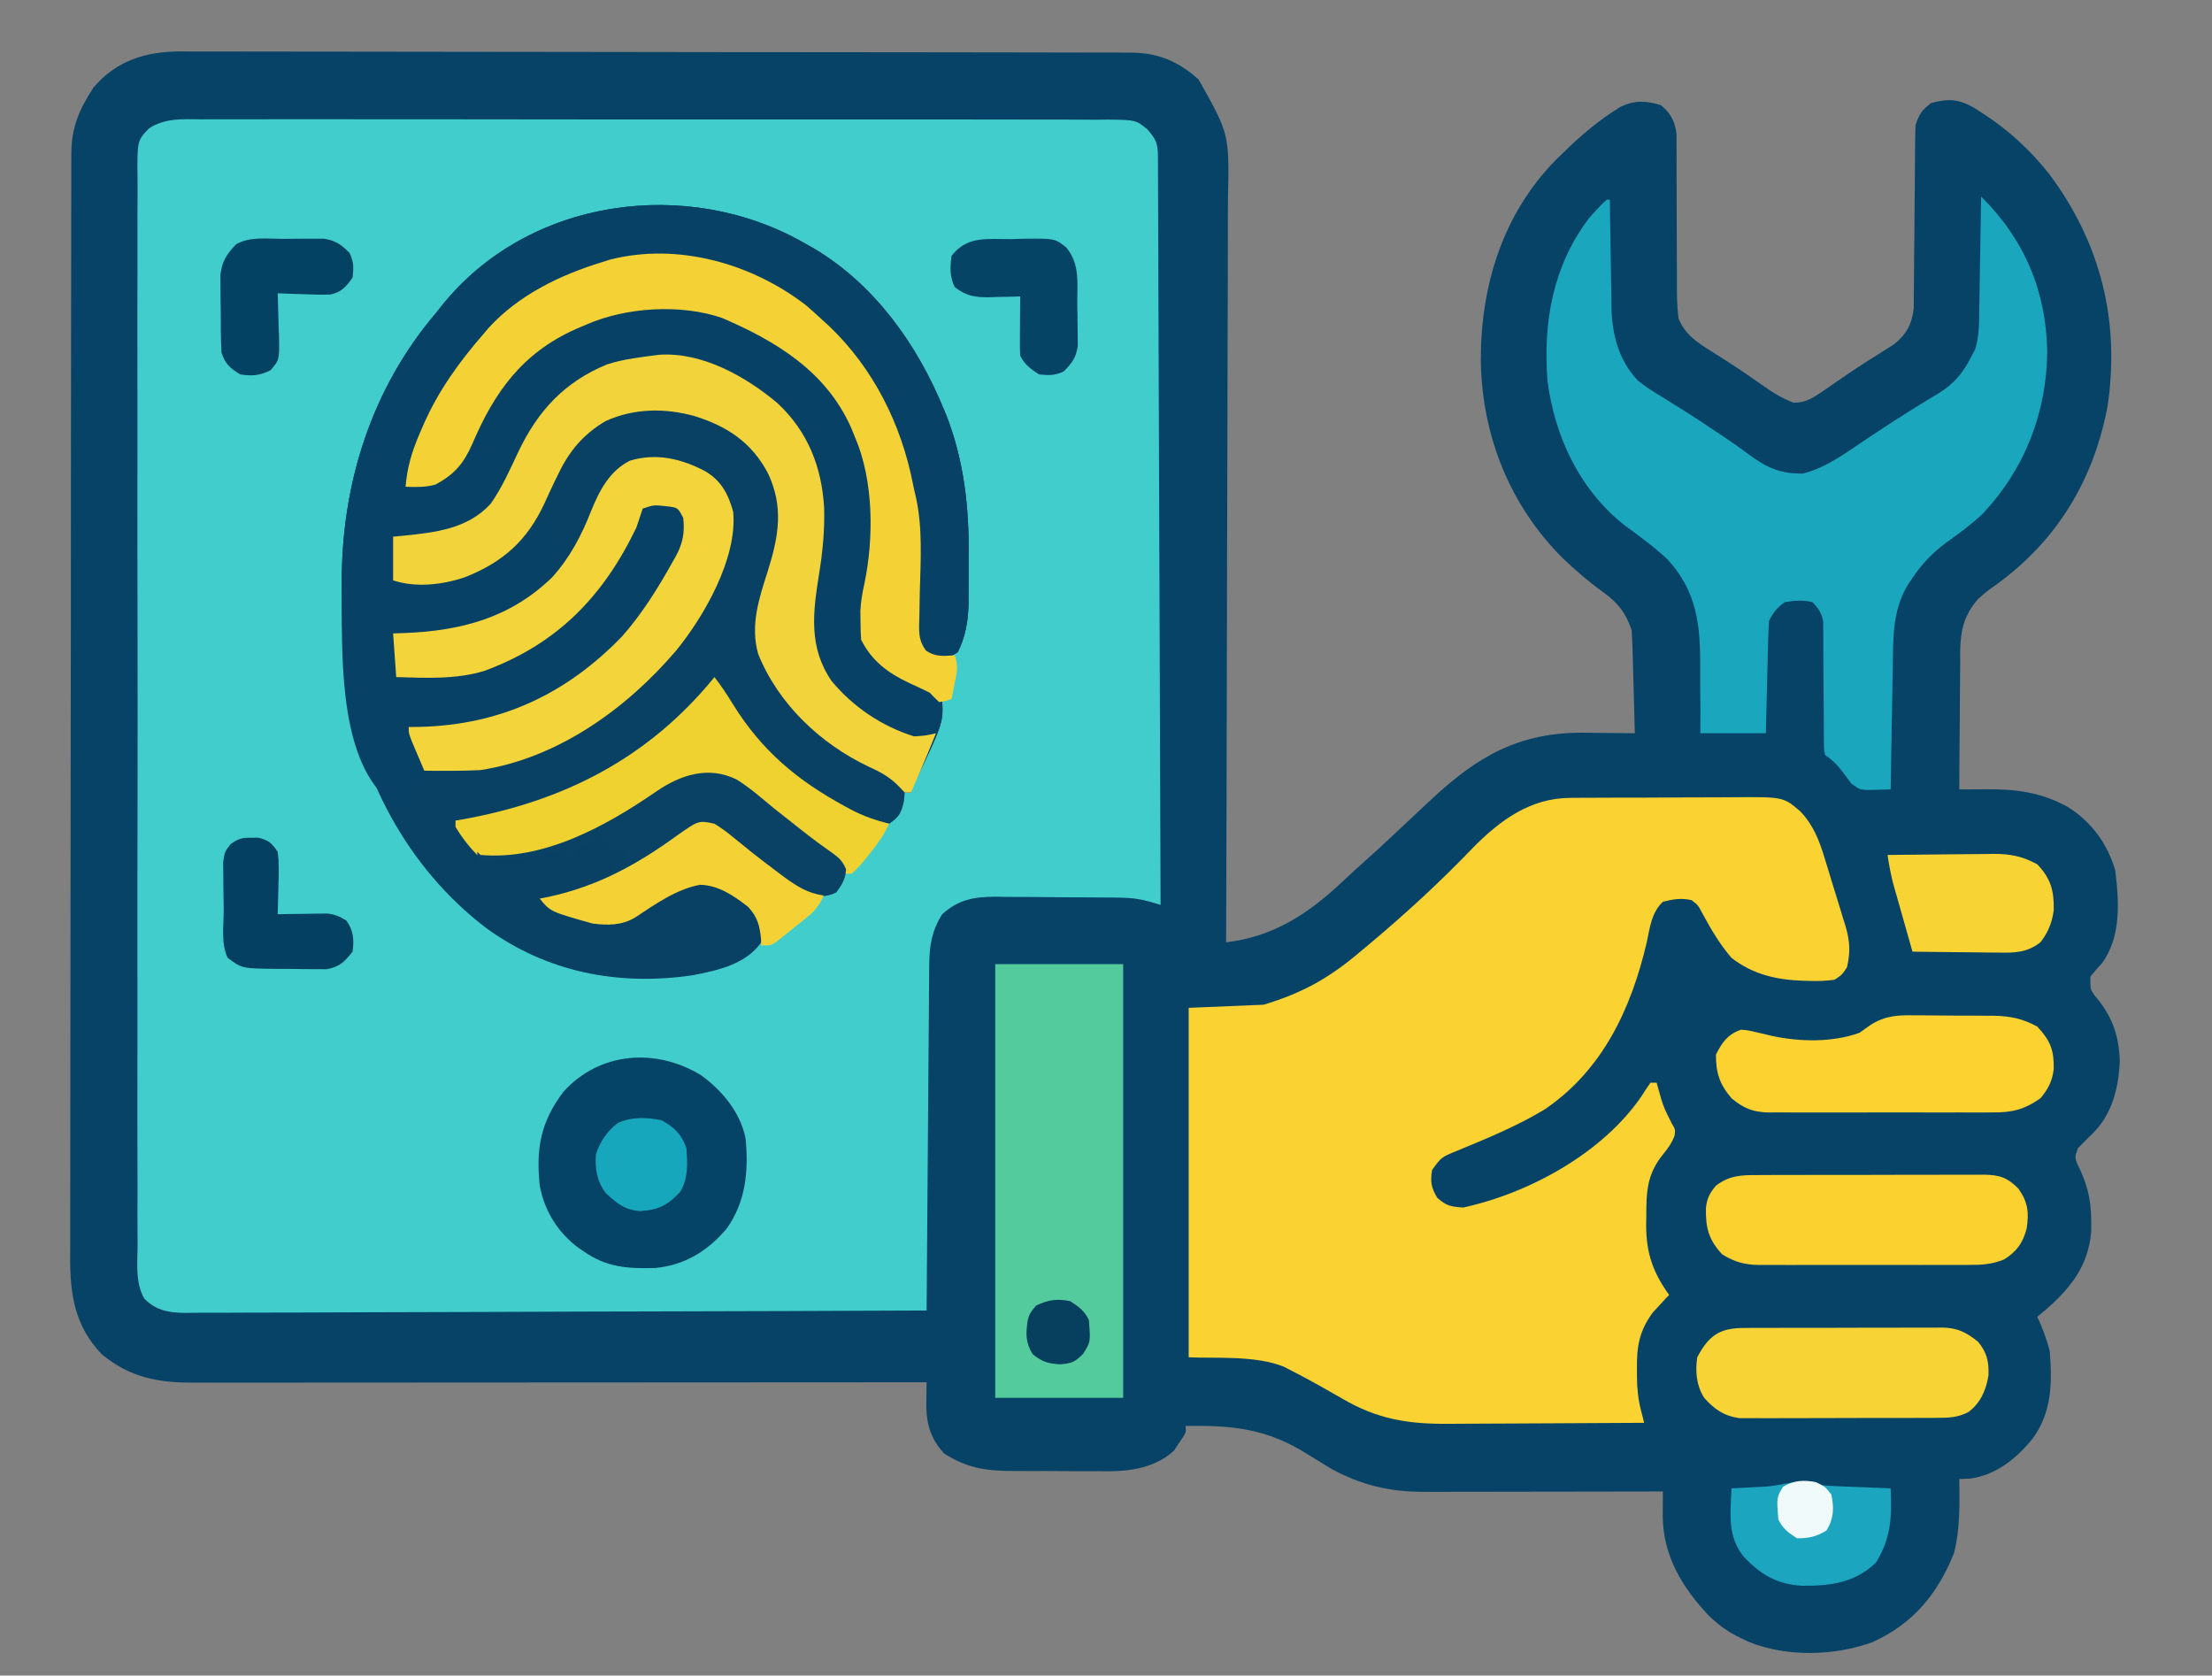 <?xml version="1.0" encoding="UTF-8"?>
<svg version="1.1" xmlns="http://www.w3.org/2000/svg" width="709" height="537">
<rect width="100%" height="100%" fill="#808080" stroke="none"/>
<path d="M30 28 C25.37 35.122 22.879 40.796 22.866 49.287 C22.861 50.587 22.857 51.888 22.852 53.228 C22.852 54.674 22.853 56.121 22.853 57.568 C22.85 59.102 22.846 60.636 22.842 62.17 C22.832 66.393 22.828 70.615 22.825 74.838 C22.821 79.389 22.812 83.941 22.803 88.492 C22.783 99.488 22.773 110.484 22.764 121.48 C22.76 126.658 22.755 131.837 22.749 137.015 C22.732 154.229 22.718 171.444 22.711 188.658 C22.709 193.125 22.707 197.593 22.705 202.06 C22.704 203.171 22.704 204.281 22.703 205.425 C22.695 223.41 22.67 241.396 22.637 259.381 C22.604 277.847 22.586 296.313 22.583 314.778 C22.581 325.146 22.572 335.514 22.547 345.881 C22.525 354.711 22.517 363.541 22.526 372.371 C22.531 376.875 22.529 381.378 22.51 385.882 C22.492 390.009 22.493 394.136 22.509 398.264 C22.511 399.753 22.507 401.241 22.495 402.73 C22.404 414.867 23.966 424.984 32.582 433.988 C41.565 441.462 50.653 443.155 61.902 443.12 C62.907 443.121 63.912 443.122 64.947 443.123 C68.317 443.124 71.688 443.119 75.058 443.114 C77.472 443.113 79.887 443.113 82.301 443.114 C87.501 443.114 92.702 443.111 97.902 443.106 C105.42 443.098 112.939 443.095 120.457 443.094 C132.655 443.092 144.854 443.085 157.052 443.075 C168.901 443.066 180.75 443.059 192.599 443.055 C193.695 443.055 193.695 443.055 194.813 443.054 C198.478 443.053 202.142 443.052 205.807 443.05 C236.205 443.04 266.602 443.022 297 443 C296.987 443.738 296.974 444.475 296.96 445.235 C296.95 446.212 296.94 447.189 296.93 448.195 C296.917 449.16 296.904 450.124 296.89 451.118 C297.119 457.119 298.582 461.483 302.688 465.875 C310.231 470.714 316.597 471.459 325.367 471.434 C326.442 471.439 327.517 471.444 328.624 471.449 C330.888 471.456 333.152 471.455 335.417 471.446 C338.858 471.438 342.297 471.466 345.738 471.498 C347.948 471.5 350.158 471.499 352.367 471.496 C353.384 471.507 354.401 471.519 355.449 471.53 C363.077 471.457 370.462 470.2 376.289 464.93 C376.73 464.252 377.171 463.574 377.625 462.875 C378.092 462.192 378.558 461.509 379.039 460.805 C380.157 459.047 380.157 459.047 380 457 C395.054 456.715 406.186 457.913 419 466 C420.728 467.064 422.458 468.126 424.188 469.188 C424.949 469.659 425.711 470.131 426.496 470.617 C436.157 475.953 445.536 478.164 456.484 478.114 C457.729 478.114 457.729 478.114 458.999 478.114 C461.726 478.113 464.453 478.106 467.18 478.098 C469.077 478.096 470.974 478.094 472.871 478.093 C477.852 478.09 482.834 478.08 487.815 478.069 C492.903 478.058 497.99 478.054 503.078 478.049 C513.052 478.038 523.026 478.021 533 478 C532.994 478.755 532.989 479.51 532.983 480.287 C532.979 481.278 532.974 482.268 532.97 483.289 C532.964 484.27 532.959 485.252 532.953 486.263 C533.169 498.882 539.289 508.85 547.688 517.773 C550.899 520.866 553.969 523.104 558 525 C558.813 525.391 559.627 525.781 560.465 526.184 C572.672 531.131 587.949 530.746 600.238 526.262 C613.286 520.301 620.993 510.922 626.312 497.75 C628.292 489.831 628.102 482.134 628 474 C629.671 473.938 629.671 473.938 631.375 473.875 C639.813 472.785 646.385 467.388 651.598 460.949 C657.722 452.437 657.786 443.174 657 433 C655.997 429.157 654.676 425.598 653 422 C653.736 421.394 654.472 420.788 655.23 420.164 C663.472 413.088 669.335 405.909 670.273 394.75 C670.495 386.583 669.761 380.859 665.996 373.391 C665 371 665 371 666 368 C667.644 366.311 669.314 364.647 671 363 C677.047 356.953 679.213 348.163 679.438 339.812 C679.091 331.249 676.794 325.308 671.207 318.824 C670 317 670 317 670 313 C671.164 311.584 672.333 310.167 673.613 308.855 C679.96 300.364 679.222 289.063 678 279 C675.483 270.334 670.31 263.299 662.648 258.539 C653.953 253.882 646.415 252.888 636.688 252.957 C635.434 252.962 635.434 252.962 634.154 252.966 C632.103 252.974 630.051 252.987 628 253 C628.016 245.598 628.071 238.197 628.153 230.795 C628.176 228.28 628.19 225.764 628.196 223.248 C628.205 219.623 628.246 215.999 628.293 212.375 C628.289 211.257 628.285 210.139 628.281 208.987 C628.409 202.079 629.408 197.303 634 192 C636.98 189.383 636.98 189.383 640.188 187.125 C659.54 172.967 671.1 153.663 675.531 130.189 C679.55 102.885 673.362 78.059 657 56 C650.723 48.023 643.593 41.462 635 36 C634.278 35.535 633.556 35.069 632.812 34.59 C627.85 31.731 624.55 31.52 619 33 C616.069 35.255 615.172 36.484 614 40 C613.898 41.977 613.854 43.957 613.842 45.937 C613.832 47.158 613.822 48.38 613.811 49.639 C613.808 50.291 613.804 50.944 613.801 51.616 C613.789 53.664 613.769 55.711 613.748 57.759 C613.686 63.58 613.632 69.401 613.599 75.223 C613.578 78.786 613.542 82.349 613.498 85.912 C613.477 87.923 613.472 89.934 613.467 91.944 C613.45 93.175 613.434 94.407 613.417 95.675 C613.408 96.754 613.4 97.833 613.392 98.945 C612.735 104.062 611.031 107.173 607.023 110.387 C605.817 111.169 604.6 111.935 603.375 112.688 C602.03 113.541 600.685 114.396 599.34 115.25 C598.635 115.692 597.929 116.134 597.203 116.59 C594.914 118.055 592.677 119.58 590.441 121.125 C589.314 121.891 589.314 121.891 588.165 122.673 C586.706 123.665 585.254 124.669 583.812 125.684 C580.665 127.786 578.778 128.98 574.938 129.078 C571.266 127.73 568.231 125.807 565.062 123.562 C563.745 122.652 562.428 121.741 561.109 120.832 C560.436 120.364 559.762 119.895 559.068 119.413 C557.012 118.008 554.929 116.66 552.828 115.324 C552.155 114.892 551.482 114.46 550.789 114.015 C549.506 113.194 548.218 112.38 546.924 111.576 C542.94 108.992 539.724 106.478 538 102 C537.416 97.344 537.467 92.715 537.496 88.027 C537.489 86.658 537.479 85.288 537.468 83.919 C537.441 80.325 537.435 76.732 537.437 73.139 C537.439 67.384 537.425 61.63 537.381 55.876 C537.371 53.873 537.38 51.869 537.39 49.865 C537.379 48.033 537.379 48.033 537.369 46.164 C537.37 44.555 537.37 44.555 537.372 42.915 C536.869 38.976 535.471 36.144 532.312 33.688 C527.437 32.238 523.968 32.058 519.387 34.25 C512.58 38.409 506.677 43.422 501 49 C500.165 49.811 499.329 50.622 498.469 51.457 C481.5 68.924 474.579 91.725 474.632 115.667 C475.018 139.632 483.904 161.992 501 179 C505.224 183.03 509.563 186.73 514.312 190.125 C518.752 193.371 521.24 196.72 523 202 C523.153 204.511 523.257 206.999 523.316 209.512 C523.337 210.24 523.358 210.968 523.379 211.718 C523.445 214.041 523.504 216.364 523.562 218.688 C523.606 220.264 523.649 221.84 523.693 223.416 C523.8 227.277 523.902 231.139 524 235 C523.234 234.99 522.469 234.979 521.68 234.968 C518.162 234.926 514.644 234.901 511.125 234.875 C509.319 234.85 509.319 234.85 507.477 234.824 C486.909 234.712 473.636 242.358 459 256 C458.336 256.615 457.673 257.231 456.989 257.865 C453.541 261.068 450.11 264.289 446.691 267.523 C442.968 271.042 439.182 274.485 435.352 277.887 C433.659 279.408 431.99 280.956 430.336 282.52 C419.277 292.909 408.186 300.202 393 302 C393.002 301.454 393.004 300.909 393.006 300.347 C393.118 267.98 393.203 235.613 393.255 203.245 C393.262 199.355 393.268 195.465 393.275 191.575 C393.276 190.801 393.277 190.026 393.279 189.228 C393.3 176.704 393.34 164.18 393.386 151.656 C393.433 138.797 393.46 125.937 393.47 113.078 C393.477 105.148 393.499 97.219 393.54 89.29 C393.569 83.201 393.572 77.111 393.566 71.022 C393.567 68.53 393.577 66.039 393.596 63.548 C394.029 42.961 394.029 42.961 384.188 25.5 C377.806 19.698 371.137 16.882 362.538 16.866 C360.863 16.859 360.863 16.859 359.155 16.852 C357.928 16.852 356.702 16.853 355.438 16.853 C354.135 16.849 352.832 16.845 351.489 16.842 C347.869 16.832 344.249 16.828 340.629 16.825 C336.725 16.821 332.822 16.812 328.918 16.803 C319.49 16.783 310.062 16.773 300.634 16.764 C296.193 16.76 291.752 16.755 287.312 16.749 C272.548 16.732 257.785 16.718 243.021 16.711 C239.19 16.709 235.36 16.707 231.529 16.705 C230.577 16.704 229.625 16.704 228.644 16.703 C213.221 16.695 197.799 16.67 182.377 16.637 C166.541 16.604 150.705 16.586 134.869 16.583 C125.978 16.581 117.088 16.572 108.198 16.547 C100.626 16.525 93.054 16.517 85.483 16.526 C81.621 16.531 77.76 16.529 73.898 16.51 C69.707 16.489 65.516 16.499 61.324 16.512 C60.111 16.501 58.898 16.49 57.648 16.479 C46.605 16.563 37.357 19.399 30 28 Z " fill="#064367" transform="translate(0,0)"/><path d="M0 0 C1.914 -0.013 1.914 -0.013 3.866 -0.026 C7.396 -0.049 10.926 -0.035 14.456 -0.015 C18.267 0.001 22.078 -0.018 25.889 -0.032 C33.351 -0.055 40.812 -0.046 48.274 -0.025 C54.337 -0.009 60.401 -0.004 66.465 -0.009 C67.328 -0.009 68.192 -0.01 69.081 -0.011 C70.835 -0.012 72.588 -0.013 74.342 -0.015 C90.783 -0.027 107.223 -0.003 123.664 0.034 C137.771 0.065 151.878 0.067 165.985 0.048 C182.369 0.026 198.752 0.02 215.136 0.041 C216.883 0.043 218.63 0.045 220.376 0.047 C221.236 0.048 222.095 0.049 222.981 0.05 C229.038 0.057 235.095 0.052 241.152 0.043 C248.533 0.033 255.914 0.04 263.294 0.071 C267.06 0.086 270.826 0.093 274.592 0.078 C278.673 0.063 282.753 0.086 286.835 0.114 C288.026 0.103 289.218 0.093 290.446 0.082 C299.373 0.193 299.373 0.193 303.074 3.17 C305.872 6.342 306.478 7.716 306.493 11.812 C306.498 12.666 306.503 13.52 306.509 14.4 C306.511 15.815 306.511 15.815 306.512 17.259 C306.517 18.257 306.522 19.255 306.527 20.283 C306.542 23.649 306.551 27.015 306.559 30.381 C306.569 32.785 306.579 35.189 306.589 37.593 C306.611 42.78 306.629 47.967 306.645 53.154 C306.667 60.654 306.696 68.154 306.725 75.653 C306.773 87.82 306.816 99.987 306.857 112.154 C306.896 123.975 306.937 135.796 306.982 147.617 C306.984 148.345 306.987 149.074 306.99 149.824 C307.003 153.478 307.017 157.131 307.031 160.785 C307.145 191.108 307.252 221.432 307.354 251.755 C306.258 251.431 305.162 251.106 304.034 250.772 C300.703 249.852 298.066 249.488 294.637 249.449 C293.563 249.433 292.488 249.417 291.38 249.4 C290.239 249.395 289.097 249.39 287.92 249.384 C286.728 249.375 285.536 249.366 284.308 249.357 C281.795 249.342 279.281 249.333 276.767 249.33 C272.932 249.318 269.1 249.268 265.266 249.218 C262.817 249.209 260.369 249.201 257.92 249.197 C256.211 249.167 256.211 249.167 254.466 249.137 C247.582 249.176 242.562 250 237.354 254.755 C234.08 259.825 233.241 264.808 233.196 270.76 C233.181 272.235 233.181 272.235 233.166 273.739 C233.16 274.805 233.154 275.872 233.149 276.971 C233.139 278.103 233.129 279.236 233.119 280.402 C233.087 284.141 233.062 287.88 233.037 291.618 C233.017 294.212 232.996 296.806 232.974 299.399 C232.925 305.526 232.88 311.653 232.836 317.78 C232.787 324.757 232.732 331.734 232.677 338.711 C232.563 353.059 232.456 367.407 232.354 381.755 C201.262 381.892 170.169 381.998 139.077 382.062 C135.405 382.069 131.734 382.077 128.063 382.085 C126.967 382.087 126.967 382.087 125.848 382.09 C114.016 382.116 102.184 382.163 90.352 382.218 C78.21 382.274 66.068 382.308 53.926 382.32 C46.434 382.328 38.943 382.354 31.451 382.403 C25.705 382.438 19.96 382.442 14.214 382.434 C11.858 382.435 9.501 382.447 7.145 382.47 C3.928 382.5 0.714 382.493 -2.503 382.477 C-3.436 382.494 -4.369 382.512 -5.33 382.53 C-10.566 382.458 -14.583 381.774 -18.385 377.964 C-21.295 372.866 -20.6 366.769 -20.535 361.065 C-20.543 359.542 -20.554 358.019 -20.568 356.496 C-20.597 352.314 -20.583 348.133 -20.561 343.95 C-20.545 339.439 -20.57 334.928 -20.589 330.416 C-20.62 321.58 -20.613 312.744 -20.593 303.907 C-20.577 296.726 -20.575 289.545 -20.583 282.364 C-20.584 281.343 -20.585 280.321 -20.586 279.269 C-20.588 277.194 -20.591 275.118 -20.593 273.043 C-20.613 253.578 -20.59 234.114 -20.552 214.649 C-20.521 197.943 -20.526 181.238 -20.559 164.532 C-20.596 145.138 -20.611 125.743 -20.589 106.349 C-20.587 104.281 -20.585 102.214 -20.583 100.146 C-20.582 99.129 -20.581 98.111 -20.58 97.063 C-20.574 89.89 -20.584 82.717 -20.6 75.543 C-20.62 66.803 -20.615 58.063 -20.577 49.322 C-20.559 44.862 -20.552 40.402 -20.575 35.941 C-20.596 31.859 -20.584 27.777 -20.547 23.695 C-20.539 22.217 -20.543 20.739 -20.56 19.262 C-20.691 6.865 -20.691 6.865 -16.881 2.884 C-11.742 -0.464 -5.929 -0.07 0 0 Z " fill="#42CDCD" transform="translate(64.646,38.245)"/>
<path d="M0 0 C1.008 0.568 2.016 1.137 3.055 1.723 C22.346 13.281 35.913 32.276 44.375 52.812 C44.684 53.545 44.994 54.277 45.312 55.031 C50.979 69.545 52.655 84.566 52.467 100.029 C52.437 102.659 52.446 105.288 52.459 107.918 C52.453 109.625 52.444 111.332 52.434 113.039 C52.437 113.808 52.439 114.577 52.442 115.369 C52.348 120.845 51.493 126.065 49 131 C46 133 46 133 42.5 132.875 C39 132 39 132 37.291 130.445 C35.467 126.991 35.704 123.799 35.848 120 C35.879 118.383 35.91 116.767 35.94 115.15 C35.972 113.887 35.972 113.887 36.003 112.598 C36.338 97.927 36.129 84.193 32 70 C31.734 68.949 31.469 67.899 31.195 66.816 C26.85 51.565 18.44 37.847 7 27 C6.273 26.267 5.546 25.533 4.797 24.777 C-9.292 11.236 -28.254 4.577 -47.543 4.632 C-68.786 5.066 -88.218 15.021 -103 30 C-114.571 42.765 -125.47 60.611 -128 78 C-126.456 77.768 -124.914 77.513 -123.375 77.25 C-122.087 77.041 -122.087 77.041 -120.773 76.828 C-116.692 75.61 -113.323 73.953 -110.873 70.336 C-109.831 68.379 -108.904 66.399 -108 64.375 C-107.312 62.93 -106.622 61.486 -105.93 60.043 C-105.434 58.998 -105.434 58.998 -104.929 57.931 C-96.421 40.24 -83.361 30.036 -65.383 23.164 C-49.972 17.861 -31.46 19.896 -17.016 26.883 C-0.545 35.317 11.474 47.158 17.957 64.727 C20.716 73.385 21.308 80.777 21.25 89.875 C21.258 91.091 21.265 92.306 21.273 93.559 C21.26 99.869 20.868 105.694 19.463 111.846 C18.133 118.035 17.959 124.614 20.5 130.438 C26.415 136.5 32.901 140.138 40.559 143.703 C43 145 43 145 44 147 C44.337 151.572 43.588 154.701 41.75 158.875 C41.296 159.913 40.843 160.95 40.375 162.02 C38.665 165.726 36.852 169.363 35 173 C34.67 173.99 34.34 174.98 34 176 C33.34 176 32.68 176 32 176 C31.918 176.907 31.835 177.815 31.75 178.75 C30.881 182.514 30.225 183.878 27 186 C21.17 185.71 16.891 183.797 11.875 181.062 C10.765 180.463 10.765 180.463 9.633 179.851 C-7.828 170.159 -18.9 156.994 -29 140 C-29.715 140.811 -30.431 141.622 -31.168 142.457 C-41.914 154.472 -53.114 164.21 -67.252 172.032 C-68.83 172.906 -70.391 173.809 -71.949 174.715 C-83.602 181.102 -98.682 185.261 -112 185 C-108.118 192.023 -108.118 192.023 -102.062 196.871 C-99.557 196.954 -97.452 196.545 -95 196 C-93.177 195.694 -93.177 195.694 -91.316 195.383 C-75.207 192.401 -61.002 184.844 -47.605 175.631 C-40.959 171.089 -35.078 169.133 -27 170 C-20.169 171.987 -15.408 176.524 -10 181 C-7.636 182.889 -5.256 184.757 -2.875 186.625 C-2.277 187.098 -1.678 187.571 -1.062 188.059 C2.166 190.603 5.439 193.025 8.812 195.375 C11.157 197.131 11.925 197.838 13.188 200.562 C12.943 203.735 11.895 205.473 10 208 C6.926 209.537 4.397 209.239 1 209 C-8.744 204.412 -17.284 196.054 -25.495 189.18 C-27.541 187.576 -28.949 187.009 -31.531 186.559 C-36.771 187.225 -40.231 190.085 -44.5 193.062 C-57.175 201.571 -69.052 207.629 -84 211 C-82.085 211.816 -80.168 212.628 -78.25 213.438 C-76.649 214.116 -76.649 214.116 -75.016 214.809 C-68.947 217.206 -62.838 218.416 -56.543 216.094 C-53.047 214.376 -49.737 212.474 -46.461 210.367 C-41.099 206.931 -36.536 204.301 -30 205 C-24.139 206.782 -19.257 210.681 -15 215 C-13.431 218.139 -13.648 220.539 -14 224 C-18.954 231.101 -28.088 233.049 -36.174 234.592 C-59.989 238.03 -82.735 233.585 -102.233 219.378 C-127.567 200.047 -142.949 170.667 -147.309 139.336 C-148.337 130.101 -148.405 120.845 -148.438 111.562 C-148.447 110.298 -148.447 110.298 -148.456 109.008 C-148.606 77.156 -138.94 46.423 -118 22 C-117.522 21.389 -117.044 20.778 -116.551 20.148 C-88.729 -14.768 -37.44 -21.536 0 0 Z " fill="#084164" transform="translate(258,78)"/>
<path d="M0 0 C0.7 -0.007 1.4 -0.013 2.121 -0.02 C4.42 -0.039 6.719 -0.043 9.018 -0.045 C10.627 -0.052 12.236 -0.059 13.845 -0.066 C17.212 -0.078 20.579 -0.081 23.947 -0.08 C28.246 -0.08 32.545 -0.107 36.844 -0.142 C40.166 -0.164 43.488 -0.168 46.81 -0.167 C48.394 -0.169 49.979 -0.178 51.563 -0.194 C68.354 -0.343 68.354 -0.343 73.745 4.291 C78.003 8.703 79.946 13.818 81.674 19.603 C81.914 20.376 82.153 21.148 82.4 21.944 C82.899 23.566 83.391 25.189 83.876 26.815 C84.62 29.29 85.391 31.755 86.167 34.22 C86.65 35.806 87.132 37.392 87.612 38.978 C87.957 40.072 87.957 40.072 88.309 41.188 C89.683 45.885 89.884 49.417 88.745 54.291 C87.167 56.705 87.167 56.705 84.745 58.291 C82.001 58.641 79.72 58.768 76.995 58.666 C76.275 58.649 75.556 58.632 74.815 58.615 C66.232 58.332 58.66 56.639 51.745 51.291 C48.053 47.003 45.236 42.255 42.557 37.291 C40.992 34.327 40.992 34.327 38.932 32.791 C35.582 32.025 33.054 32.448 29.745 33.291 C26.035 36.789 25.589 41.573 24.557 46.353 C19.584 67.557 10.468 87.163 -8.068 99.791 C-16.955 105.186 -26.76 109.19 -36.353 113.158 C-41.248 115.138 -41.248 115.138 -44.255 119.291 C-44.818 123.068 -44.55 124.781 -42.63 128.103 C-39.693 130.809 -38.207 130.999 -34.255 131.291 C-12.999 126.643 10.455 113.812 22.905 95.593 C23.254 95.043 23.603 94.494 23.963 93.927 C24.551 93.057 25.139 92.187 25.745 91.291 C26.405 91.291 27.065 91.291 27.745 91.291 C28.017 92.286 28.017 92.286 28.295 93.302 C29.889 98.944 29.889 98.944 32.495 104.166 C33.745 106.291 33.745 106.291 33.506 108.177 C32.625 110.622 31.44 112.212 29.807 114.228 C24.649 120.602 24.406 126.17 24.432 134.103 C24.416 135.063 24.4 136.022 24.383 137.011 C24.377 145.824 26.57 152.153 31.745 159.291 C31.274 159.787 30.804 160.283 30.319 160.794 C29.696 161.474 29.074 162.153 28.432 162.853 C27.817 163.514 27.202 164.176 26.569 164.857 C22.141 170.764 21.282 176.105 21.432 183.228 C21.429 183.988 21.426 184.748 21.422 185.531 C21.458 189.354 21.814 192.734 22.762 196.444 C23.086 197.713 23.41 198.983 23.745 200.291 C13.747 200.36 3.75 200.413 -6.247 200.446 C-10.89 200.462 -15.533 200.483 -20.176 200.517 C-24.663 200.55 -29.149 200.567 -33.636 200.575 C-35.342 200.581 -37.047 200.591 -38.753 200.608 C-51.854 200.728 -61.734 199.182 -73.13 192.478 C-74.695 191.586 -76.26 190.695 -77.826 189.806 C-78.955 189.161 -78.955 189.161 -80.108 188.503 C-83.043 186.845 -86.006 185.269 -89.005 183.728 C-89.887 183.273 -90.769 182.818 -91.677 182.349 C-100.78 178.611 -113.621 179.683 -122.255 179.291 C-122.255 142.331 -122.255 105.371 -122.255 67.291 C-114.335 66.961 -106.415 66.631 -98.255 66.291 C-85.739 62.536 -77.099 57.683 -67.255 49.291 C-66.209 48.418 -65.162 47.545 -64.115 46.673 C-52.565 36.985 -41.435 26.74 -31.005 15.853 C-22.332 7.075 -12.702 0.077 0 0 Z " fill="#FAD231" transform="translate(503.255,255.709)"/>
<path d="M0 0 C1.008 0.568 2.016 1.137 3.055 1.723 C22.346 13.281 35.913 32.276 44.375 52.812 C44.684 53.545 44.994 54.277 45.312 55.031 C50.979 69.545 52.655 84.566 52.467 100.029 C52.437 102.659 52.446 105.288 52.459 107.918 C52.453 109.625 52.444 111.332 52.434 113.039 C52.437 113.808 52.439 114.577 52.442 115.369 C52.348 120.845 51.493 126.065 49 131 C46 133 46 133 42.5 132.875 C39 132 39 132 37.291 130.445 C35.467 126.991 35.704 123.799 35.848 120 C35.879 118.383 35.91 116.767 35.94 115.15 C35.972 113.887 35.972 113.887 36.003 112.598 C36.338 97.927 36.129 84.193 32 70 C31.734 68.949 31.469 67.899 31.195 66.816 C26.85 51.565 18.44 37.847 7 27 C6.273 26.267 5.546 25.533 4.797 24.777 C-9.292 11.236 -28.254 4.577 -47.543 4.632 C-68.786 5.066 -88.218 15.021 -103 30 C-114.571 42.765 -125.47 60.611 -128 78 C-126.456 77.768 -124.914 77.513 -123.375 77.25 C-122.087 77.041 -122.087 77.041 -120.773 76.828 C-116.692 75.61 -113.323 73.953 -110.873 70.336 C-109.831 68.379 -108.904 66.399 -108 64.375 C-107.312 62.93 -106.622 61.486 -105.93 60.043 C-105.434 58.998 -105.434 58.998 -104.929 57.931 C-96.421 40.24 -83.361 30.036 -65.383 23.164 C-49.972 17.861 -31.46 19.896 -17.016 26.883 C-0.545 35.317 11.474 47.158 17.957 64.727 C20.716 73.385 21.308 80.777 21.25 89.875 C21.258 91.091 21.265 92.306 21.273 93.559 C21.26 99.869 20.868 105.694 19.463 111.846 C18.133 118.035 17.959 124.614 20.5 130.438 C26.415 136.5 32.901 140.138 40.559 143.703 C43 145 43 145 44 147 C44.302 150.397 44.147 152.632 42.875 155.812 C41 158 41 158 38.375 158.855 C33.842 159.05 31.063 157.598 27.125 155.5 C26.064 154.95 26.064 154.95 24.981 154.389 C19.669 151.551 15.143 148.406 11 144 C10.092 143.093 9.185 142.185 8.25 141.25 C0.411 129.927 1.445 119.105 3.5 106.188 C6.241 88.927 6.307 71.936 -4 57 C-12.389 46.298 -26.663 39.105 -40 37 C-54.431 35.695 -68.262 40.262 -79.5 49.312 C-84.7 54.314 -87.8 60.486 -90.902 66.918 C-96.757 79.052 -102.405 88.642 -115.75 93.312 C-121.102 94.458 -126.56 94.124 -132 94 C-132 98.62 -132 103.24 -132 108 C-117.195 108.444 -105.468 106.467 -93 98 C-90.931 95.931 -89.165 93.881 -87.465 91.504 C-86.74 90.759 -86.74 90.759 -86 90 C-84.68 90 -83.36 90 -82 90 C-81.711 90.804 -81.422 91.609 -81.125 92.438 C-80.267 95.133 -80.267 95.133 -78 96 C-78 96.99 -78 97.98 -78 99 C-78.66 99 -79.32 99 -80 99 C-80.33 101.31 -80.66 103.62 -81 106 C-82.65 106.33 -84.3 106.66 -86 107 C-86.097 107.608 -86.193 108.217 -86.293 108.844 C-87.155 111.474 -88.008 112.039 -90.312 113.5 C-92.475 114.888 -94.123 116.131 -95.891 118.02 C-98.312 120.293 -100.306 121.123 -103.438 122.188 C-104.364 122.511 -105.291 122.835 -106.246 123.168 C-112.049 124.921 -117.29 125.124 -123.312 125.062 C-124.148 125.058 -124.984 125.053 -125.846 125.049 C-127.897 125.037 -129.949 125.019 -132 125 C-131.505 131.93 -131.505 131.93 -131 139 C-107.969 138.504 -88.514 133.743 -71.863 117.051 C-64.442 109.28 -59.582 100.727 -55.144 91.017 C-54.792 90.268 -54.44 89.518 -54.078 88.746 C-53.773 88.072 -53.468 87.399 -53.153 86.705 C-51.687 84.538 -50.445 83.886 -48 83 C-44.319 83.129 -41.928 83.221 -39.062 85.625 C-37.379 89.389 -37.307 93.03 -38.687 96.953 C-39.672 99.062 -40.742 101.091 -41.875 103.125 C-42.281 103.867 -42.686 104.609 -43.104 105.374 C-47.088 112.471 -51.647 118.877 -57 125 C-57.447 125.514 -57.894 126.028 -58.354 126.558 C-66.085 135.267 -74.869 141.348 -85 147 C-85.799 147.463 -86.598 147.926 -87.422 148.402 C-99.599 154.656 -114.672 154.45 -128 154 C-127.584 155.338 -127.584 155.338 -127.16 156.703 C-126.798 157.874 -126.436 159.044 -126.062 160.25 C-125.703 161.41 -125.343 162.57 -124.973 163.766 C-124.249 166.171 -123.575 168.557 -123 171 C-123.66 171 -124.32 171 -125 171 C-125.227 172.072 -125.454 173.145 -125.688 174.25 C-127.13 178.372 -128.419 179.644 -132 182 C-132.268 181.402 -132.536 180.804 -132.812 180.188 C-133.863 177.989 -133.863 177.989 -135.469 176.589 C-149.567 161.96 -148.365 130.272 -148.438 111.562 C-148.444 110.719 -148.45 109.876 -148.457 109.007 C-148.606 77.155 -138.94 46.423 -118 22 C-117.522 21.389 -117.044 20.778 -116.551 20.148 C-88.729 -14.768 -37.44 -21.536 0 0 Z " fill="#074266" transform="translate(258,78)"/>
<path d="M0 0 C13.852 13.678 20.847 30.259 21.188 49.688 C20.98 69.286 14.013 87.238 0.535 101.617 C-3.131 105.063 -7.095 107.998 -11.203 110.895 C-15.627 114.225 -19.151 117.875 -22.188 122.5 C-22.676 123.232 -23.165 123.964 -23.668 124.719 C-28.33 132.702 -28.181 140.963 -28.316 149.961 C-28.348 151.679 -28.348 151.679 -28.379 153.433 C-28.445 157.08 -28.504 160.728 -28.562 164.375 C-28.606 166.853 -28.649 169.331 -28.693 171.809 C-28.8 177.872 -28.902 183.936 -29 190 C-30.612 190.051 -32.224 190.088 -33.836 190.119 C-34.734 190.141 -35.632 190.163 -36.557 190.185 C-39 190 -39 190 -41.621 188.102 C-42.52 186.876 -42.52 186.876 -43.438 185.625 C-45.614 182.763 -46.97 181.02 -50 179 C-50.379 177.078 -50.379 177.078 -50.385 174.706 C-50.395 173.818 -50.405 172.93 -50.415 172.015 C-50.412 171.054 -50.409 170.092 -50.406 169.102 C-50.417 168.115 -50.428 167.129 -50.439 166.112 C-50.473 162.95 -50.489 159.788 -50.5 156.625 C-50.515 152.471 -50.548 148.318 -50.594 144.164 C-50.591 143.207 -50.588 142.249 -50.585 141.263 C-50.595 140.369 -50.605 139.474 -50.615 138.553 C-50.617 137.769 -50.619 136.984 -50.621 136.176 C-51.099 133.43 -52.127 132.036 -54 130 C-57.045 129.237 -59.923 129.432 -63 130 C-65.502 131.876 -66.619 133.239 -68 136 C-68.157 138.697 -68.258 141.371 -68.316 144.07 C-68.348 145.265 -68.348 145.265 -68.379 146.483 C-68.445 149.03 -68.504 151.578 -68.562 154.125 C-68.606 155.85 -68.649 157.576 -68.693 159.301 C-68.801 163.534 -68.9 167.767 -69 172 C-75.93 172 -82.86 172 -90 172 C-89.991 169.347 -89.982 166.694 -89.973 163.961 C-89.988 161.343 -90.015 158.725 -90.043 156.106 C-90.056 154.311 -90.057 152.515 -90.045 150.719 C-89.967 137.4 -91.086 126.466 -100.542 116.255 C-104.757 112.288 -109.413 108.935 -114.066 105.508 C-128.575 94.194 -136.672 77.027 -139 59 C-140.412 40.138 -137.295 22.356 -125.734 6.988 C-123.896 4.882 -122.08 2.868 -120 1 C-119.67 1 -119.34 1 -119 1 C-118.985 2.225 -118.971 3.45 -118.956 4.713 C-118.897 9.292 -118.82 13.871 -118.738 18.45 C-118.704 20.425 -118.676 22.401 -118.654 24.377 C-118.62 27.229 -118.567 30.081 -118.512 32.934 C-118.505 33.806 -118.499 34.678 -118.492 35.577 C-118.286 44.315 -116.154 52.527 -110 59 C-107.507 61.009 -104.866 62.665 -102.125 64.312 C-100.602 65.262 -99.08 66.213 -97.559 67.164 C-96.795 67.636 -96.032 68.108 -95.246 68.595 C-91.846 70.722 -88.517 72.952 -85.188 75.188 C-84.264 75.797 -84.264 75.797 -83.322 76.419 C-80.416 78.341 -77.602 80.3 -74.82 82.402 C-68.846 86.817 -64.574 88.887 -57.082 88.77 C-49.18 86.797 -42.224 81.309 -35.5 76.875 C-30.402 73.517 -25.31 70.166 -20.098 66.988 C-18.949 66.278 -18.949 66.278 -17.777 65.553 C-16.35 64.673 -14.914 63.806 -13.469 62.955 C-8.458 59.833 -5.625 56.275 -3 51 C-2.634 50.31 -2.268 49.621 -1.891 48.91 C-0.529 44.463 -0.64 40.076 -0.586 35.449 C-0.567 34.435 -0.547 33.421 -0.527 32.377 C-0.468 29.147 -0.421 25.917 -0.375 22.688 C-0.337 20.494 -0.298 18.301 -0.258 16.107 C-0.162 10.738 -0.077 5.369 0 0 Z " fill="#1AA7BE" transform="translate(635,63)"/>
<path d="M0 0 C13.53 0 27.06 0 41 0 C41 45.87 41 91.74 41 139 C27.47 139 13.94 139 0 139 C0 93.13 0 47.26 0 0 Z " fill="#54CB9C" transform="translate(319,309)"/>
<path d="M0 0 C1.587 1.368 3.149 2.766 4.688 4.188 C5.613 5.033 6.539 5.879 7.492 6.75 C21.578 20.187 30.529 38.083 34.276 57.13 C34.564 58.569 34.887 60.001 35.236 61.427 C37.491 71.565 36.758 81.94 36.496 92.255 C36.435 94.793 36.4 97.332 36.367 99.871 C36.327 101.035 36.327 101.035 36.286 102.223 C36.253 105.746 36.401 107.785 38.473 110.692 C41.579 112.79 44.03 112.469 47.688 112.188 C48.846 115.663 48.46 117.324 47.75 120.875 C47.458 122.366 47.458 122.366 47.16 123.887 C47.004 124.646 46.848 125.405 46.688 126.188 C44.875 126.875 44.875 126.875 42.688 127.188 C41.653 126.223 40.661 125.213 39.688 124.188 C37.459 123.081 35.205 122.024 32.938 121 C26.204 117.819 21.071 113.955 17.688 107.188 C17.563 105.19 17.512 103.188 17.5 101.188 C17.486 100.115 17.472 99.043 17.457 97.938 C17.64 94.953 18.022 92.493 18.676 89.609 C21.813 74.78 21.777 56.225 15.688 42.188 C15.263 41.151 14.839 40.115 14.402 39.047 C6.334 21.157 -9.505 11.553 -26.875 4.086 C-40.137 -0.462 -57.627 0.626 -70.312 6.188 C-71.482 6.685 -72.651 7.183 -73.855 7.695 C-90.941 15.37 -99.797 27.757 -106.942 44.5 C-109.717 50.756 -112.624 54.201 -118.75 57.5 C-121.997 58.371 -124.967 58.319 -128.312 58.188 C-127.804 51.828 -126.225 46.709 -123.688 40.875 C-123.328 40.039 -122.968 39.203 -122.597 38.342 C-117.749 27.337 -111.189 18.244 -103.312 9.188 C-102.784 8.562 -102.255 7.937 -101.711 7.293 C-92.007 -3.331 -78.836 -9.645 -65.312 -13.812 C-64.467 -14.078 -63.621 -14.344 -62.75 -14.617 C-41.068 -20.113 -17.413 -13.418 0 0 Z " fill="#F4D235" transform="translate(258.312,97.812)"/>
<path d="M0 0 C13.826 -0.976 27.898 6.99 38.047 15.543 C47.758 24.629 52.218 36.013 52.957 49.137 C53.153 56.448 52.46 63.276 51.297 70.48 C49.346 82.721 47.934 93.713 55.34 104.551 C62.242 112.858 71.454 119.094 81.797 122.293 C85.587 122.043 85.587 122.043 88.797 121.293 C87.167 125.431 85.43 129.521 83.672 133.605 C83.395 134.251 83.118 134.896 82.832 135.561 C82.154 137.138 81.476 138.716 80.797 140.293 C80.137 140.293 79.477 140.293 78.797 140.293 C78.07 139.538 77.343 138.782 76.594 138.004 C73.558 135.062 70.879 133.664 67.047 131.918 C51.668 124.579 38.239 111.859 31.797 95.855 C29.234 86.669 32.049 78.178 34.859 69.418 C38.346 58.32 40.107 48.859 34.922 37.918 C29.671 28.067 22.015 22.996 11.548 19.679 C1.951 16.993 -8.061 17.105 -17.203 21.293 C-24.107 25.457 -28.575 30.582 -32.078 37.855 C-32.595 38.905 -33.112 39.954 -33.645 41.035 C-34.658 43.153 -35.646 45.283 -36.605 47.426 C-42.173 59.485 -49.849 66.401 -62.203 71.293 C-69.344 73.72 -77.977 74.702 -85.203 72.293 C-85.203 67.673 -85.203 63.053 -85.203 58.293 C-84.164 58.195 -83.125 58.097 -82.055 57.996 C-71.674 56.925 -61.372 55.856 -53.922 47.738 C-50.306 42.594 -47.765 36.817 -45.086 31.146 C-38.827 18.008 -30.352 8.724 -16.617 3.07 C-11.175 1.318 -5.639 0.75 0 0 Z " fill="#F3D33B" transform="translate(211.203,113.707)"/>
<path d="M0 0 C5.174 3.037 7.425 7.335 9 13 C10.429 27.769 -0.27 46.507 -9.335 57.573 C-25.253 76.198 -47.261 92.034 -72.062 95.812 C-78.043 96.097 -84.015 96.076 -90 96 C-90.838 94.044 -91.67 92.085 -92.5 90.125 C-92.964 89.034 -93.428 87.944 -93.906 86.82 C-95 84 -95 84 -95 82 C-93.238 81.979 -93.238 81.979 -91.441 81.957 C-65.735 81.328 -44.651 71.61 -26.629 52.973 C-20.198 45.701 -15.145 37.578 -10.438 29.125 C-10.091 28.519 -9.744 27.913 -9.386 27.288 C-7.115 23.044 -6.499 19.779 -7 15 C-8.733 11.651 -8.733 11.651 -12.375 11.25 C-16.384 10.795 -16.384 10.795 -20 12 C-20.672 13.998 -21.337 15.999 -22 18 C-32.612 40.174 -47.41 55.435 -70.828 64.039 C-80.046 66.794 -89.483 66.269 -99 66 C-99.33 61.38 -99.66 56.76 -100 52 C-98.828 51.963 -97.656 51.925 -96.449 51.887 C-78.265 51.183 -62.498 47.087 -49 34 C-43.271 27.626 -39.642 20.645 -36.521 12.746 C-33.937 6.311 -30.591 -0.101 -24.141 -3.34 C-15.741 -5.93 -7.562 -3.997 0 0 Z " fill="#F3D43A" transform="translate(226,151)"/>
<path d="M0 0 C6.771 4.902 12.661 12.003 14.25 20.375 C15.203 30.696 14.301 40.604 8.125 49.188 C2.076 56.323 -5.317 60.865 -14.703 61.746 C-23.487 61.995 -30.333 61.613 -37.75 56.375 C-38.33 55.979 -38.91 55.584 -39.508 55.176 C-46.037 50.238 -50.262 43.381 -51.75 35.375 C-52.991 23.583 -51.512 14.973 -44.145 5.258 C-32.521 -7.608 -14.417 -8.827 0 0 Z " fill="#054367" transform="translate(224.75,344.625)"/>
<path d="M0 0 C1.356 -0 1.356 -0 2.74 -0 C4.641 0.005 6.541 0.023 8.441 0.052 C11.335 0.094 14.228 0.093 17.123 0.086 C18.978 0.096 20.833 0.109 22.688 0.125 C23.545 0.125 24.402 0.125 25.286 0.126 C30.677 0.231 34.501 1.039 39.277 3.594 C43.504 8.154 44.649 11.126 44.551 17.211 C44.107 21.078 42.756 23.64 40.277 26.594 C34.932 30.312 31.113 31.179 24.683 31.111 C23.853 31.118 23.023 31.125 22.168 31.133 C19.442 31.15 16.718 31.139 13.992 31.125 C12.088 31.128 10.185 31.132 8.281 31.137 C4.299 31.142 0.318 31.134 -3.664 31.115 C-8.761 31.092 -13.857 31.106 -18.954 31.13 C-22.882 31.144 -26.81 31.139 -30.738 31.129 C-32.617 31.126 -34.496 31.13 -36.375 31.139 C-39.003 31.149 -41.63 31.134 -44.258 31.111 C-45.03 31.119 -45.801 31.128 -46.596 31.136 C-51.788 31.055 -54.722 29.867 -58.723 26.594 C-62.596 21.987 -63.723 18.494 -63.723 12.594 C-61.71 8.569 -59.971 6.138 -55.723 4.594 C-53.355 4.801 -53.355 4.801 -50.848 5.406 C-49.961 5.606 -49.074 5.806 -48.16 6.012 C-47.356 6.204 -46.551 6.396 -45.723 6.594 C-36.881 8.516 -26.316 8.717 -17.723 5.594 C-16.535 4.76 -15.351 3.919 -14.171 3.073 C-9.435 0.087 -5.495 -0.105 0 0 Z " fill="#FBD22F" transform="translate(613.723,325.406)"/>
<path d="M0 0 C1.262 -0.01 1.262 -0.01 2.549 -0.021 C5.323 -0.039 8.096 -0.035 10.869 -0.03 C12.801 -0.034 14.732 -0.039 16.663 -0.045 C20.708 -0.054 24.753 -0.052 28.798 -0.042 C33.98 -0.03 39.162 -0.051 44.344 -0.08 C48.331 -0.098 52.318 -0.098 56.306 -0.092 C58.216 -0.092 60.127 -0.098 62.038 -0.111 C64.709 -0.125 67.379 -0.115 70.051 -0.098 C70.838 -0.107 71.626 -0.117 72.438 -0.127 C77.44 -0.06 80.022 0.819 83.525 4.404 C86.584 8.788 86.906 12.101 86.096 17.224 C84.902 21.787 82.862 24.575 78.882 27.044 C74.992 28.62 71.631 28.827 67.504 28.792 C66.723 28.797 65.941 28.803 65.136 28.808 C62.568 28.821 60 28.813 57.432 28.802 C55.639 28.805 53.845 28.807 52.052 28.811 C48.3 28.816 44.548 28.809 40.795 28.795 C35.994 28.778 31.192 28.788 26.391 28.806 C22.69 28.817 18.989 28.813 15.288 28.806 C13.518 28.804 11.747 28.806 9.977 28.813 C7.5 28.821 5.024 28.809 2.547 28.792 C1.82 28.798 1.094 28.804 0.346 28.811 C-4.325 28.753 -7.504 27.856 -11.475 25.404 C-15.876 20.646 -16.781 16.92 -16.689 10.623 C-16.388 7.514 -15.495 5.772 -13.475 3.404 C-9.179 0.09 -5.231 -0.03 0 0 Z " fill="#FAD12E" transform="translate(563.475,376.596)"/>
<path d="M0 0 C1.098 -0.01 1.098 -0.01 2.219 -0.021 C4.636 -0.039 7.052 -0.035 9.469 -0.03 C11.153 -0.034 12.837 -0.039 14.521 -0.045 C18.05 -0.054 21.578 -0.052 25.107 -0.042 C29.622 -0.031 34.137 -0.051 38.652 -0.08 C42.129 -0.098 45.607 -0.098 49.085 -0.092 C50.749 -0.092 52.413 -0.098 54.078 -0.111 C56.409 -0.126 58.739 -0.115 61.07 -0.098 C62.095 -0.112 62.095 -0.112 63.139 -0.127 C68.072 -0.051 70.847 1.357 74.665 4.404 C77.517 7.827 78.202 10.811 78.016 15.279 C77.231 20.026 75.429 24.092 71.533 26.989 C67.955 28.754 65.385 28.791 61.399 28.808 C60.686 28.815 59.973 28.822 59.239 28.829 C56.892 28.847 54.546 28.843 52.2 28.838 C50.562 28.842 48.925 28.848 47.287 28.854 C43.858 28.862 40.43 28.86 37.001 28.85 C32.615 28.839 28.229 28.859 23.843 28.888 C20.462 28.906 17.082 28.906 13.701 28.9 C12.084 28.9 10.467 28.906 8.851 28.919 C6.586 28.934 4.324 28.923 2.059 28.906 C0.773 28.906 -0.513 28.905 -1.838 28.905 C-6.769 28.199 -9.889 26.05 -13.148 22.342 C-15.64 18.275 -15.978 14.052 -15.335 9.404 C-11.544 2.228 -7.971 -0.052 0 0 Z " fill="#F8D335" transform="translate(559.335,425.596)"/>
<path d="M0 0 C2.211 2.823 4.125 5.77 6.005 8.822 C15.222 23.662 26.604 33.145 41.875 41.438 C42.481 41.768 43.087 42.098 43.711 42.438 C47.748 44.553 51.612 45.883 56 47 C54.538 50.193 52.732 52.806 50.562 55.562 C49.667 56.709 49.667 56.709 48.754 57.879 C47.239 59.711 45.792 61.438 44 63 C43.34 63 42.68 63 42 63 C41.391 61.904 41.391 61.904 40.77 60.785 C38.619 57.4 35.967 55.603 32.688 53.438 C26.678 49.327 21.145 44.862 15.708 40.023 C9.226 34.297 4.172 31.558 -4.461 31.734 C-11.85 32.509 -18.507 37.401 -24.625 41.312 C-37.918 49.568 -50.541 55.237 -66 58 C-67.383 58.292 -67.383 58.292 -68.793 58.59 C-71.301 58.905 -72.657 58.964 -75 58 C-78.197 54.998 -80.74 51.756 -83 48 C-83 47.34 -83 46.68 -83 46 C-82.427 45.9 -81.853 45.8 -81.263 45.696 C-48.552 39.91 -21.283 26.154 0 0 Z " fill="#EFD130" transform="translate(229,217)"/>
<path d="M0 0 C5.711 -0.074 11.421 -0.129 17.133 -0.165 C19.073 -0.18 21.014 -0.2 22.955 -0.226 C25.753 -0.263 28.55 -0.28 31.348 -0.293 C32.208 -0.308 33.069 -0.324 33.956 -0.34 C39.41 -0.341 43.174 0.404 48 3 C52.361 7.591 53.362 11.426 53.281 17.582 C52.825 21.508 51.451 24.896 49 28 C44.716 31.302 40.847 31.399 35.637 31.293 C34.845 31.289 34.053 31.284 33.237 31.28 C30.72 31.263 28.204 31.226 25.688 31.188 C23.976 31.172 22.264 31.159 20.553 31.146 C16.368 31.113 12.184 31.062 8 31 C6.849 26.96 5.705 22.918 4.562 18.875 C4.237 17.733 3.912 16.591 3.576 15.414 C3.107 13.751 3.107 13.751 2.629 12.055 C2.341 11.039 2.053 10.023 1.756 8.976 C0.999 5.997 0.461 3.038 0 0 Z " fill="#F8D334" transform="translate(605,274)"/>
<path d="M0 0 C4.248 2.653 8.001 5.969 11.852 9.156 C14.216 11.045 16.596 12.913 18.977 14.781 C19.874 15.491 19.874 15.491 20.79 16.215 C24.017 18.759 27.291 21.182 30.664 23.531 C33.009 25.287 33.777 25.995 35.039 28.719 C34.795 31.891 33.747 33.629 31.852 36.156 C28.777 37.693 26.248 37.396 22.852 37.156 C13.107 32.568 4.568 24.21 -3.643 17.336 C-5.69 15.732 -7.098 15.165 -9.68 14.715 C-14.919 15.382 -18.381 18.241 -22.648 21.219 C-38.739 32.06 -38.739 32.06 -47.148 35.156 C-48.138 34.826 -49.128 34.496 -50.148 34.156 C-49.438 33.819 -48.728 33.481 -47.996 33.133 C-46.617 32.464 -46.617 32.464 -45.211 31.781 C-44.294 31.34 -43.378 30.9 -42.434 30.445 C-40.019 29.364 -40.019 29.364 -39.148 27.156 C-37.086 26.031 -37.086 26.031 -35.148 25.156 C-35.643 23.671 -35.643 23.671 -36.148 22.156 C-37.798 22.156 -39.448 22.156 -41.148 22.156 C-41.148 21.496 -41.148 20.836 -41.148 20.156 C-42.138 20.156 -43.128 20.156 -44.148 20.156 C-44.148 19.496 -44.148 18.836 -44.148 18.156 C-45.015 18.837 -45.015 18.837 -45.898 19.531 C-47.928 20.997 -49.884 22.105 -52.148 23.156 C-52.148 23.816 -52.148 24.476 -52.148 25.156 C-52.808 25.156 -53.468 25.156 -54.148 25.156 C-54.478 24.166 -54.808 23.176 -55.148 22.156 C-56.08 22.445 -57.012 22.734 -57.973 23.031 C-66.535 25.565 -74.139 26.703 -83.148 26.156 C-83.148 25.166 -83.148 24.176 -83.148 23.156 C-82.818 23.486 -82.488 23.816 -82.148 24.156 C-61.808 25.972 -41.928 14.91 -25.754 3.787 C-17.926 -1.563 -9.053 -4.465 0 0 Z " fill="#094265" transform="translate(236.148,249.844)"/>
<path d="M0 0 C1.052 -0.004 1.052 -0.004 2.125 -0.008 C4 0.125 4 0.125 6 1.125 C7.666 1.277 9.337 1.374 11.008 1.441 C11.994 1.483 12.98 1.525 13.996 1.568 C15.545 1.627 15.545 1.627 17.125 1.688 C18.685 1.752 18.685 1.752 20.277 1.818 C22.851 1.925 25.426 2.027 28 2.125 C28.378 11.318 28.201 17.908 23.312 25.875 C16.554 32.45 8.591 33.429 -0.484 33.336 C-8.331 32.865 -13.644 29.807 -19 24.125 C-24.409 17.607 -23.372 10.158 -23 2.125 C-21.194 2.034 -21.194 2.034 -19.352 1.941 C-17.776 1.857 -16.201 1.772 -14.625 1.688 C-13.831 1.648 -13.037 1.609 -12.219 1.568 C-7.92 1.332 -4.221 -0.016 0 0 Z " fill="#1BA5BE" transform="translate(578,474.875)"/>
<path d="M0 0 C2.262 1.407 4.113 2.738 6.125 4.438 C7.262 5.355 8.4 6.272 9.539 7.188 C10.112 7.655 10.684 8.123 11.274 8.605 C13.968 10.782 16.73 12.858 19.5 14.938 C20.438 15.648 21.377 16.358 22.344 17.09 C26.507 20.084 29.873 22.268 35 23 C33.652 26.094 32.252 27.905 29.629 30.016 C28.972 30.544 28.315 31.073 27.639 31.617 C26.954 32.156 26.268 32.695 25.562 33.25 C24.881 33.804 24.2 34.359 23.498 34.93 C22.511 35.715 22.511 35.715 21.504 36.516 C20.904 36.993 20.304 37.47 19.686 37.962 C18 39 18 39 15 39 C14.983 38.371 14.966 37.742 14.949 37.094 C14.503 32.671 13.834 29.887 10.734 26.59 C6.093 23.018 1.389 19.735 -4.617 19.562 C-12.166 20.949 -19.07 25.827 -25.379 30.02 C-29.644 32.599 -34.197 32.606 -39 32 C-52.595 28.177 -52.595 28.177 -56 24 C-55.031 23.804 -54.061 23.608 -53.062 23.406 C-37.498 20.032 -24.962 13.173 -12.114 3.861 C-5.073 -1.102 -5.073 -1.102 0 0 Z " fill="#F4D235" transform="translate(229,264)"/>
<path d="M0 0 C2.011 0.009 4.019 -0.02 6.03 -0.052 C7.941 -0.051 7.941 -0.051 9.891 -0.05 C11.055 -0.052 12.218 -0.054 13.417 -0.056 C17.212 0.546 18.861 1.788 21.583 4.446 C23.027 7.335 22.96 9.243 22.583 12.446 C20.537 15.316 18.963 17.194 15.39 17.846 C12.833 17.938 10.326 17.882 7.77 17.759 C6.887 17.736 6.003 17.713 5.093 17.69 C2.922 17.632 0.752 17.542 -1.417 17.446 C-1.391 18.092 -1.365 18.737 -1.338 19.402 C-1.234 22.333 -1.169 25.264 -1.105 28.196 C-1.063 29.212 -1.021 30.228 -0.978 31.274 C-0.854 38.792 -0.854 38.792 -3.718 42.118 C-7.27 43.866 -9.502 44.005 -13.417 43.446 C-16.807 41.309 -18.143 40.269 -19.417 36.446 C-19.68 31.825 -19.649 27.199 -19.667 22.571 C-19.688 21.291 -19.708 20.011 -19.73 18.692 C-19.737 16.842 -19.737 16.842 -19.745 14.954 C-19.755 13.826 -19.764 12.698 -19.774 11.536 C-19.271 7.181 -17.697 4.732 -14.64 1.661 C-10.201 -0.765 -4.943 -0.032 0 0 Z " fill="#044263" transform="translate(90.417,76.554)"/>
<path d="M0 0 C1.228 -0.037 2.457 -0.075 3.723 -0.113 C13.876 -0.212 13.876 -0.212 17.547 2.711 C21.946 8.03 21.006 14.112 21.045 20.717 C21.057 22.069 21.077 23.421 21.107 24.772 C21.149 26.731 21.163 28.69 21.176 30.648 C21.19 31.818 21.205 32.988 21.22 34.193 C20.655 38.017 19.427 39.642 16.75 42.375 C13.897 43.802 11.915 43.685 8.75 43.375 C6.05 41.575 4.208 40.291 2.75 37.375 C2.667 35.927 2.643 34.474 2.652 33.023 C2.656 32.173 2.659 31.322 2.662 30.445 C2.67 29.556 2.679 28.666 2.688 27.75 C2.692 26.853 2.697 25.956 2.701 25.031 C2.713 22.812 2.729 20.594 2.75 18.375 C1.653 18.41 0.556 18.445 -0.574 18.48 C-2.029 18.509 -3.483 18.536 -4.938 18.562 C-5.659 18.588 -6.38 18.613 -7.123 18.639 C-11.711 18.702 -14.619 18.242 -18.25 15.375 C-19.846 12.183 -19.765 8.84 -19.25 5.375 C-14.184 -1.21 -7.672 0.087 0 0 Z " fill="#064466" transform="translate(324.25,76.625)"/>
<path d="M0 0 C0.753 -0.01 1.506 -0.021 2.281 -0.031 C5.588 0.761 6.602 1.644 8.5 4.5 C8.987 7.93 8.876 11.294 8.75 14.75 C8.732 15.686 8.714 16.622 8.695 17.586 C8.648 19.892 8.583 22.195 8.5 24.5 C9.753 24.477 11.006 24.454 12.297 24.43 C13.948 24.411 15.599 24.393 17.25 24.375 C18.075 24.358 18.9 24.341 19.75 24.324 C20.549 24.318 21.348 24.311 22.172 24.305 C22.905 24.294 23.638 24.284 24.394 24.273 C26.834 24.536 28.409 25.231 30.5 26.5 C32.8 29.72 33.053 32.626 32.5 36.5 C29.906 39.782 28.42 41.325 24.258 42.115 C22.46 42.105 22.46 42.105 20.625 42.094 C19.31 42.091 17.995 42.089 16.641 42.086 C15.621 42.064 15.621 42.064 14.58 42.042 C12.506 42 10.434 42.001 8.359 42.008 C-2.96 41.897 -2.96 41.897 -7.5 38.5 C-9.747 34.007 -8.769 27.895 -8.795 22.897 C-8.812 20.64 -8.856 18.385 -8.9 16.129 C-8.911 14.693 -8.919 13.257 -8.926 11.82 C-8.94 10.513 -8.955 9.206 -8.97 7.86 C-8.5 4.5 -8.5 4.5 -6.612 2.076 C-4.187 0.267 -2.996 -0.041 0 0 Z " fill="#034061" transform="translate(80.5,268.5)"/>
<path d="M0 0 C4.083 2.222 6.526 4.579 8 9 C8.394 13.887 8.619 18.714 6 23 C2.039 27.251 -1.005 28.806 -6.828 29.129 C-11.694 28.84 -14.355 26.602 -17.812 23.375 C-20.706 19.61 -21.277 15.671 -21 11 C-19.649 6.867 -17.495 3.608 -14 0.926 C-9.522 -1.147 -4.757 -0.916 0 0 Z " fill="#17A7BD" transform="translate(212,359)"/>
<path d="M0 0 C2.81 1.794 4.509 3.019 6 6 C6.581 13.09 6.581 13.09 4.125 16.938 C1.377 19.604 0.553 19.958 -3.312 20.25 C-7.241 19.984 -8.956 19.435 -12 17 C-14.355 13.226 -14.216 10.422 -13.594 6.129 C-13 4 -13 4 -10.938 1.438 C-7.144 -0.419 -4.147 -0.855 0 0 Z " fill="#07405F" transform="translate(343,417)"/>
<path d="M0 0 C3 1.438 3 1.438 5 4 C5.892 8.303 5.785 11.745 3.438 15.5 C0.157 17.519 -2.148 18 -6 18 C-8.802 16.234 -10.515 14.97 -12 12 C-12.569 4.948 -12.569 4.948 -10.5 1.5 C-7.006 -0.597 -3.912 -0.736 0 0 Z " fill="#F1FAFB" transform="translate(582,475)"/>
</svg>
